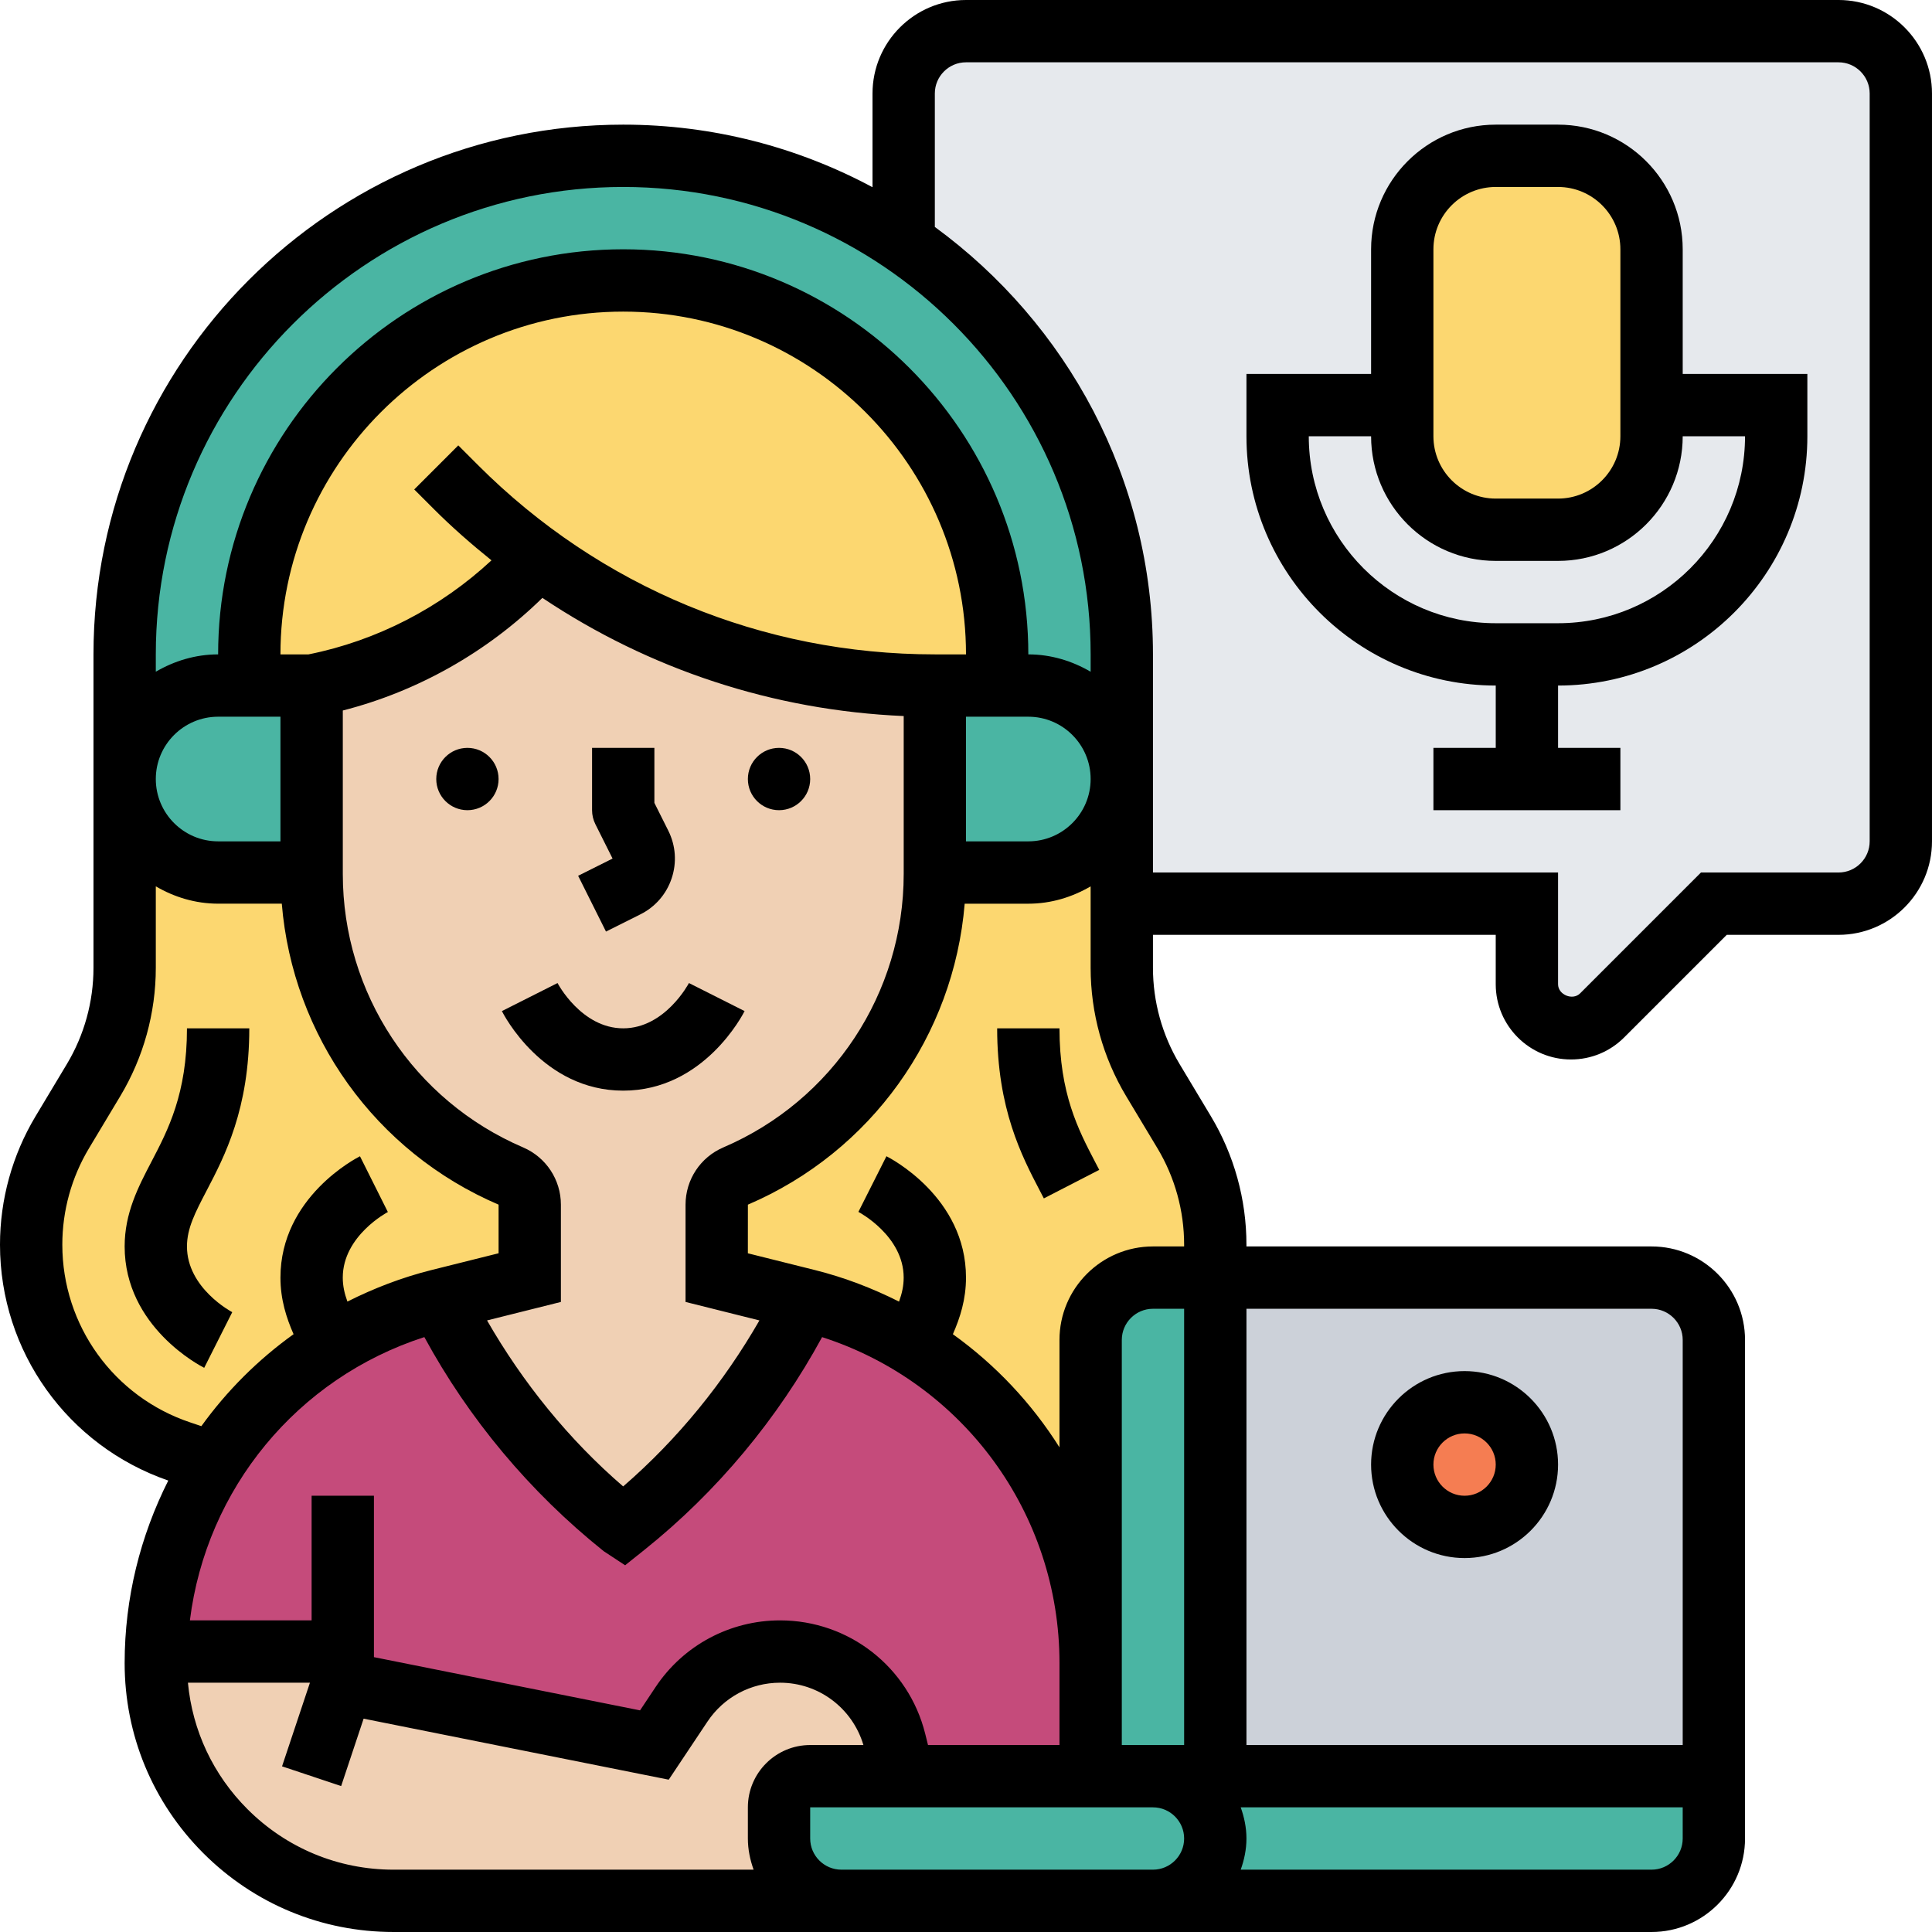 <?xml version="1.0"?>
<svg xmlns="http://www.w3.org/2000/svg" xmlns:xlink="http://www.w3.org/1999/xlink" xmlns:svgjs="http://svgjs.com/svgjs" version="1.1" width="512" height="512" x="0" y="0" viewBox="0 0 62 62" style="enable-background:new 0 0 512 512" xml:space="preserve" class=""><g><g xmlns="http://www.w3.org/2000/svg"><g><g><path d="m61 3v24c0 1.1-.9 2-2 2h-4l-3.59 3.59c-.26.26-.62.41-1 .41-.78 0-1.41-.63-1.41-1.41v-2.59h-13v-4-4c0-4.42-1.79-8.42-4.68-11.32-.71-.71-1.49-1.35-2.32-1.91v-.01-4.76c0-1.1.9-2 2-2h28c1.1 0 2 .9 2 2z" fill="#e6e9ed" data-original="#e6e9ed"/></g><g><path d="m53 13v1c0 1.66-1.34 3-3 3h-2c-1.66 0-3-1.34-3-3v-1-5c0-1.66 1.34-3 3-3h2c1.66 0 3 1.34 3 3z" fill="#fcd770" data-original="#fcd770" class=""/></g><g><path d="m35 57h2c1.1 0 2 .9 2 2 0 .55-.22 1.05-.59 1.41-.36.37-.86.59-1.41.59h-2-4-4c-1.1 0-2-.9-2-2v-1c0-.55.45-1 1-1h3z" fill="#4ab5a3" data-original="#969faa" class=""/></g><g><path d="m37 57h2 16v2c0 1.1-.9 2-2 2h-16c.55 0 1.05-.22 1.41-.59.37-.36.59-.86.59-1.41 0-1.1-.9-2-2-2z" fill="#4ab5a3" data-original="#aab2bd" class=""/></g><g><path d="m39 41v16h-2-2v-3.63-10.37c0-1.1.9-2 2-2z" fill="#4ab5a3" data-original="#aab2bd" class=""/></g><g><path d="m55 43v14h-16v-16h14c1.1 0 2 .9 2 2z" fill="#ccd1d9" data-original="#ccd1d9" class=""/></g><g><circle cx="47" cy="47" fill="#f57d52" r="2" data-original="#69d6f4" class=""/></g><g><path d="m7 22c-.83 0-1.58.34-2.12.88s-.88 1.29-.88 2.12v-4c0-8.84 7.16-16 16-16 3.34 0 6.43 1.02 9 2.76v.01c.83.56 1.61 1.2 2.32 1.91 2.89 2.9 4.68 6.9 4.68 11.32v4c0-1.66-1.34-3-3-3h-1v-1c0-6.63-5.37-12-12-12-3.32 0-6.32 1.34-8.49 3.51s-3.51 5.17-3.51 8.49v1z" fill="#4ab5a3" data-original="#aab2bd" class=""/></g><g><path d="m36 29v2.06c0 1.27.35 2.52 1 3.61l1 1.66c.65 1.09 1 2.34 1 3.61v1.06h-2c-1.1 0-2 .9-2 2v10.37c0-4.25-2.23-8.07-5.7-10.21-1.03-.64-2.17-1.12-3.39-1.43l-.04-.01-2.87-.72v-2.34c0-.4.24-.76.61-.92 3.88-1.66 6.39-5.48 6.39-9.7v-.04h3c.83 0 1.58-.34 2.12-.88s.88-1.29.88-2.12z" fill="#fcd770" data-original="#fcd770" class=""/></g><g><path d="m11.74 33.86c1.12 1.68 2.72 3.05 4.65 3.88.37.16.61.52.61.92v2.34l-2.87.72-.04.01c-1.22.31-2.36.79-3.39 1.43-1.22.75-2.29 1.71-3.16 2.82-.24.31-.47.63-.68.97l-1.06-.35c-2.87-.96-4.8-3.64-4.8-6.66 0-1.27.35-2.52 1-3.61l1-1.66c.65-1.09 1-2.34 1-3.61v-6.06c0 1.66 1.34 3 3 3h3v.05c0 2.11.63 4.12 1.74 5.81z" fill="#fcd770" data-original="#fcd770" class=""/></g><g><path d="m17.27 17.88c-1.88 2.1-4.39 3.54-7.17 4.1l-.1.02h-2v-1c0-3.32 1.34-6.32 3.51-8.49s5.17-3.51 8.49-3.51c6.63 0 12 5.37 12 12v1h-2c-4.6 0-9.06-1.46-12.73-4.12z" fill="#fcd770" data-original="#fcd770" class=""/></g><g><path d="m11 53h-5.99c.06-2.2.73-4.28 1.85-6.05.21-.34.44-.66.68-.97.87-1.11 1.94-2.07 3.16-2.82 1.03-.64 2.17-1.12 3.39-1.43l.04-.01c1.37 2.8 3.35 5.27 5.81 7.23l.06.05.06-.05c2.46-1.96 4.44-4.43 5.81-7.23l.04.01c1.22.31 2.36.79 3.39 1.43 3.47 2.14 5.7 5.96 5.7 10.21v3.63h-6l-.28-1.12c-.42-1.69-1.94-2.88-3.69-2.88-1.27 0-2.45.63-3.16 1.69l-.87 1.31-10-2z" fill="#c54b7b" data-original="#ef7385" class=""/></g><g><path d="m11 54 10 2 .87-1.31c.71-1.06 1.89-1.69 3.16-1.69 1.75 0 3.27 1.19 3.69 2.88l.28 1.12h-3c-.55 0-1 .45-1 1v1c0 1.1.9 2 2 2h-14.37c-4.21 0-7.63-3.42-7.63-7.63 0-.12 0-.25.01-.37h5.99z" fill="#f0d0b4" data-original="#f0d0b4" class=""/></g><g><path d="m32 22h1c1.66 0 3 1.34 3 3 0 .83-.34 1.58-.88 2.12s-1.29.88-2.12.88h-3v-6z" fill="#4ab5a3" data-original="#aab2bd" class=""/></g><g><path d="m30 28v.04c0 4.22-2.51 8.04-6.39 9.7-.37.16-.61.52-.61.92v2.34l2.87.72c-1.37 2.8-3.35 5.27-5.81 7.23l-.06.05-.06-.05c-2.46-1.96-4.44-4.43-5.81-7.23l2.87-.72v-2.34c0-.4-.24-.76-.61-.92-1.93-.83-3.53-2.2-4.65-3.88-1.11-1.69-1.74-3.7-1.74-5.81v-.05-6l.1-.02c2.78-.56 5.29-2 7.17-4.1 3.67 2.66 8.13 4.12 12.73 4.12z" fill="#f0d0b4" data-original="#f0d0b4" class=""/></g><g><path d="m10 22v6h-3c-1.66 0-3-1.34-3-3 0-.83.34-1.58.88-2.12s1.29-.88 2.12-.88h1z" fill="#4ab5a3" data-original="#aab2bd" class=""/></g></g><g><path d="m47 50c1.654 0 3-1.346 3-3s-1.346-3-3-3-3 1.346-3 3 1.346 3 3 3zm0-4c.551 0 1 .449 1 1s-.449 1-1 1-1-.449-1-1 .449-1 1-1z" fill="#000000" data-original="#000000" class=""/><circle cx="15" cy="25" r="1" fill="#000000" data-original="#000000" class=""/><circle cx="25" cy="25" r="1" fill="#000000" data-original="#000000" class=""/><path d="m19.447 29.895 1.105-.553c.478-.239.834-.65 1.003-1.157s.13-1.049-.108-1.527l-.447-.893v-1.765h-2v2c0 .155.036.309.105.447l.553 1.105-1.105.553z" fill="#000000" data-original="#000000" class=""/><path d="m23.895 32.447-1.786-.9c-.008.015-.767 1.453-2.109 1.453s-2.101-1.438-2.108-1.453l-1.786.9c.052.104 1.306 2.553 3.894 2.553s3.842-2.449 3.895-2.553z" fill="#000000" data-original="#000000" class=""/><path d="m59 0h-28c-1.654 0-3 1.346-3 3v3.008c-2.386-1.278-5.109-2.008-8-2.008-9.374 0-17 7.626-17 17v10.057c0 1.09-.296 2.161-.857 3.095l-1 1.667c-.748 1.245-1.143 2.672-1.143 4.124 0 3.426 2.168 6.453 5.4 7.57-.894 1.773-1.4 3.764-1.4 5.857 0 2.305.897 4.472 2.527 6.103 1.631 1.629 3.798 2.527 6.103 2.527h14.37 4 4 2 16c1.654 0 3-1.346 3-3v-2-1-13c0-1.654-1.346-3-3-3h-13v-.057c0-1.453-.395-2.879-1.143-4.125l-1-1.667c-.561-.934-.857-2.004-.857-3.094v-1.057h11v1.586c0 1.331 1.083 2.414 2.414 2.414.645 0 1.251-.251 1.707-.707l3.293-3.293h3.586c1.654 0 3-1.346 3-3v-24c0-1.654-1.346-3-3-3zm-39 6c8.271 0 15 6.729 15 15v.557c-.591-.345-1.268-.557-2-.557 0-7.168-5.832-13-13-13s-13 5.832-13 13c-.732 0-1.409.212-2 .556v-.556c0-8.271 6.729-15 15-15zm11 21v-4h2c1.103 0 2 .897 2 2s-.897 2-2 2zm-9 14.781 2.371.593c-1.141 1.983-2.606 3.798-4.373 5.327-1.745-1.504-3.219-3.328-4.368-5.327l2.37-.593v-3.121c0-.801-.476-1.522-1.212-1.838-3.515-1.507-5.787-4.951-5.787-8.775v-5.246c2.406-.614 4.632-1.875 6.405-3.614 3.428 2.293 7.408 3.611 11.595 3.792v5.065c0 3.825-2.271 7.271-5.789 8.778-.737.316-1.212 1.037-1.212 1.838zm12 11.589v2.63h-4.219l-.091-.365c-.535-2.14-2.45-3.635-4.657-3.635-1.608 0-3.101.799-3.993 2.137l-.5.751-8.54-1.708v-5.18h-2v4h-3.906c.526-4.22 3.44-7.774 7.524-9.091 1.422 2.617 3.379 4.969 5.756 6.871l.687.452.625-.5c2.322-1.857 4.274-4.205 5.696-6.822 4.519 1.456 7.618 5.653 7.618 10.46zm3 2.63h-1v-2.63-10.37c0-.551.449-1 1-1h1v14zm-21.657-41.071-.636-.636-1.414 1.414.636.636c.587.587 1.206 1.126 1.843 1.639-1.633 1.519-3.681 2.58-5.871 3.018h-.901c0-6.065 4.935-11 11-11s11 4.935 11 11h-1c-5.537 0-10.742-2.156-14.657-6.071zm-6.343 8.071v4h-2c-1.103 0-2-.897-2-2s.897-2 2-2zm-2.886 22.65c-2.461-.82-4.114-3.113-4.114-5.707 0-1.09.296-2.161.857-3.095l1-1.667c.748-1.245 1.143-2.672 1.143-4.124v-2.613c.591.345 1.268.556 2 .556h2.043c.349 4.237 3 7.964 6.957 9.659v1.56l-2.153.538c-.952.238-1.851.586-2.698 1.012-.095-.26-.149-.505-.149-.769 0-1.342 1.438-2.101 1.447-2.105l-.895-1.789c-.103.052-2.552 1.306-2.552 3.894 0 .699.188 1.286.421 1.816-1.145.821-2.142 1.818-2.959 2.951zm1.828 12.408c-1.103-1.102-1.768-2.525-1.911-4.058h3.915l-.895 2.684 1.897.633.721-2.163 9.791 1.958 1.244-1.865c.521-.781 1.391-1.247 2.329-1.247 1.244 0 2.322.818 2.675 2h-1.708c-1.103 0-2 .897-2 2v1c0 .352.072.686.184 1h-11.554c-1.771 0-3.436-.69-4.688-1.942zm27.058 1.942h-4-4c-.551 0-1-.449-1-1v-1h8 1 1 1c.551 0 1 .449 1 1s-.449 1-1 1zm19-1c0 .551-.449 1-1 1h-13.184c.112-.314.184-.648.184-1s-.072-.686-.184-1h14.184zm0-16v13h-14v-14h13c.551 0 1 .449 1 1zm-16.857-6.152c.561.935.857 2.005.857 3.095v.057h-1c-1.654 0-3 1.346-3 3v3.447c-.891-1.415-2.051-2.648-3.421-3.631.233-.53.421-1.117.421-1.816 0-2.588-2.449-3.842-2.553-3.895l-.9 1.786c.015.008 1.453.767 1.453 2.109 0 .264-.054.509-.149.77-.847-.426-1.746-.774-2.698-1.012l-2.153-.538.001-1.561c3.957-1.695 6.607-5.421 6.957-9.658h2.042c.732 0 1.409-.212 2-.556v2.613c0 1.453.395 2.879 1.143 4.125zm22.857-9.848c0 .551-.449 1-1 1h-4.414l-3.879 3.879c-.238.238-.707.045-.707-.293v-3.586h-13v-7c0-5.634-2.766-10.622-7-13.717v-4.283c0-.551.449-1 1-1h28c.551 0 1 .449 1 1z" fill="#000000" data-original="#000000" class=""/><path d="m54 8c0-2.206-1.794-4-4-4h-2c-2.206 0-4 1.794-4 4v4h-4v2c0 4.411 3.589 8 8 8v2h-2v2h6v-2h-2v-2c4.411 0 8-3.589 8-8v-2h-4zm-8 0c0-1.103.897-2 2-2h2c1.103 0 2 .897 2 2v6c0 1.103-.897 2-2 2h-2c-1.103 0-2-.897-2-2zm10 6c0 3.309-2.691 6-6 6h-2c-3.309 0-6-2.691-6-6h2c0 2.206 1.794 4 4 4h2c2.206 0 4-1.794 4-4z" fill="#000000" data-original="#000000" class=""/><path d="m8 33h-2c0 2.098-.606 3.258-1.141 4.282-.422.808-.859 1.644-.859 2.718 0 2.588 2.449 3.842 2.553 3.895l.9-1.786c-.015-.008-1.453-.767-1.453-2.109 0-.583.265-1.09.631-1.792.578-1.105 1.369-2.62 1.369-5.208z" fill="#000000" data-original="#000000" class=""/><path d="m34 33h-2c0 2.588.791 4.102 1.368 5.208l.13.25 1.778-.916-.136-.26c-.534-1.024-1.14-2.185-1.14-4.282z" fill="#000000" data-original="#000000" class=""/></g></g></g></svg>
